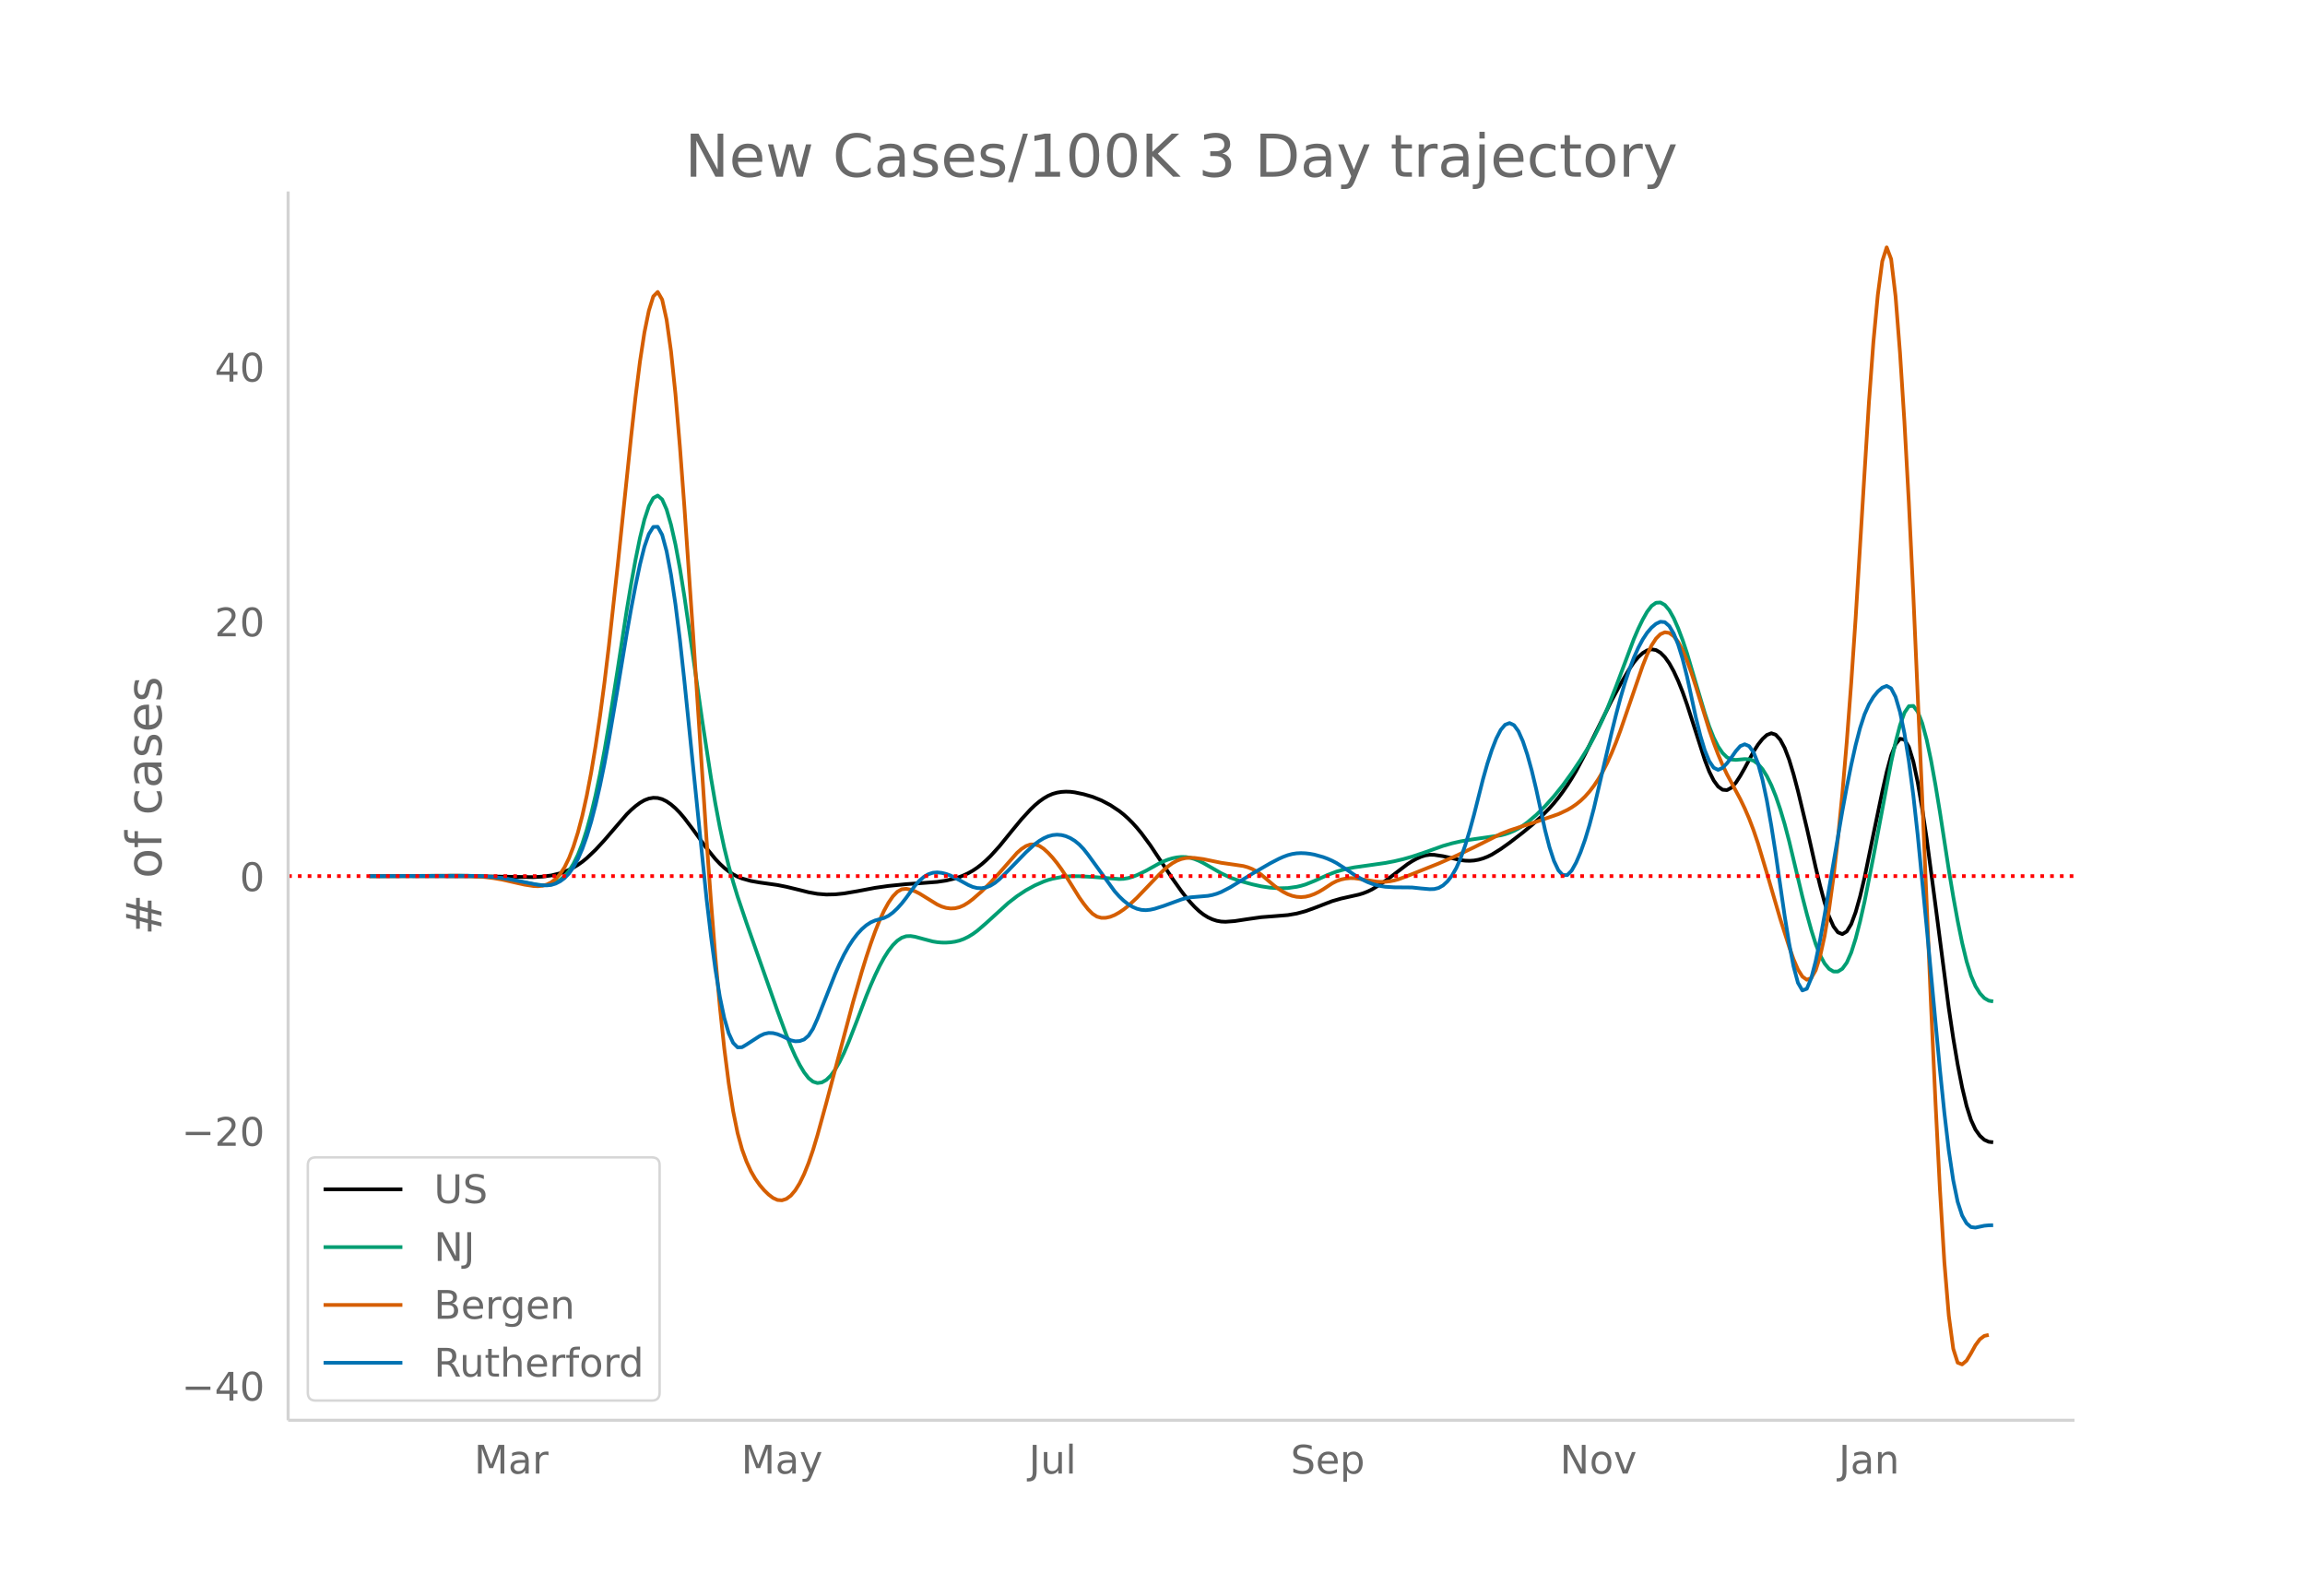 <svg height="864" viewBox="0 0 936 648" width="1248" xmlns="http://www.w3.org/2000/svg" xmlns:xlink="http://www.w3.org/1999/xlink"><defs><style>*{stroke-linecap:butt;stroke-linejoin:round}</style></defs><g id="figure_1"><path d="M0 648h936V0H0z" fill="#fff" id="patch_1"/><g id="axes_1"><path d="M117 576.72h725.4V77.76H117z" fill="none" id="patch_2"/><path clip-path="url(#p3dad4ff7a1)" d="M149.973 355.759l45.044.082 21.622.337 3.603-.207 3.604-.47 3.604-.888 1.801-.619 1.802-.76 1.802-.924 1.802-1.095 1.802-1.273 1.801-1.457 3.604-3.422 3.604-3.914 9.008-10.468 1.802-1.777 1.802-1.564 1.802-1.338 1.802-1.045 1.801-.688 1.802-.313 1.802.079 1.802.489 1.802.892 1.801 1.247 1.802 1.553 1.802 1.848 1.802 2.127 3.603 4.764 5.406 7.456 3.603 4.428 1.802 1.903 1.802 1.67 1.802 1.433 1.801 1.196 1.802.956 1.802.726 3.604 1.01 3.603.628 7.207 1.022 3.604.718 5.405 1.312 3.604.906 3.603.64 3.604.286 3.604-.076 3.603-.372 5.405-.918 7.208-1.362 5.405-.77 7.207-.722 7.207-.502 5.406-.42 3.603-.537 3.604-.862 1.802-.582 1.801-.71 1.802-.849 1.802-1.013 1.802-1.203 1.802-1.396 1.801-1.576 1.802-1.743 3.604-3.97 5.405-6.659 3.604-4.363 3.603-3.917 1.802-1.73 1.802-1.517 1.802-1.289 1.801-1.042 1.802-.775 1.802-.512 1.802-.291 1.802-.11 1.801.063 1.802.227 3.604.76 3.603 1.051 3.604 1.455 3.603 1.898 3.604 2.391 1.802 1.42 1.802 1.61 1.801 1.804 1.802 1.993 1.802 2.173 3.603 4.877 5.406 8.13 3.603 5.43 3.604 5.069 1.802 2.34 1.802 2.15 1.801 1.945 1.802 1.698 1.802 1.41 1.802 1.12 1.802.841 1.801.58 1.802.322 1.802.079 3.603-.267 5.406-.822 5.405-.763 5.406-.418 5.405-.441 3.603-.619 3.604-.964 3.604-1.299 7.207-2.775 3.603-1.04 7.208-1.618 1.801-.546 1.802-.705 1.802-.876 3.603-2.202 3.604-2.58 7.207-5.479 1.802-1.162 1.802-.993 1.802-.812 1.801-.568 1.802-.263 1.802.036 3.604.551 7.207 1.6 1.801.212 1.802.06 1.802-.127 1.802-.322 1.802-.51 1.801-.697 1.802-.88 3.604-2.237 3.603-2.575 5.406-4.165 3.603-2.975 3.604-3.234 3.603-3.651 1.802-2.044 1.802-2.216 1.802-2.411 1.802-2.611 1.801-2.815 1.802-3.038 3.604-6.794 10.81-21.827 3.604-6.666 3.604-6.13 1.801-2.653 1.802-2.156 1.802-1.628 1.802-1.08 1.802-.434 1.801.305 1.802 1.06 1.802 1.805 1.802 2.533 1.802 3.247 1.801 3.907 1.802 4.51 1.802 5.1 7.207 22.486 1.802 4.691 1.802 3.613 1.801 2.457 1.802 1.301 1.802.156 1.802-.98 1.802-2.046 1.801-2.775 1.802-3.163 3.604-6.711 1.801-2.82 1.802-2.27 1.802-1.651 1.802-.685 1.802.628 1.801 2.004 1.802 3.365 1.802 4.708 1.802 5.969 1.802 6.84 3.603 15.052 3.604 16.003 1.802 7.44 1.801 6.756 1.802 5.628 1.802 4.058 1.802 2.4 1.801.718 1.802-1.08 1.802-2.996 1.802-4.866 1.802-6.4 1.801-7.594 3.604-17.604 3.604-17.29 1.801-8.001 1.802-6.695 1.802-4.565 1.802-2.23 1.802.316 1.801 3.073 1.802 5.871 1.802 8.547 1.802 10.608 1.801 12.056 3.604 27.262 5.405 41.768 1.802 12.141 1.802 10.698 1.802 9.216 1.802 7.549 1.801 5.693 1.802 3.891 1.802 2.534 1.802 1.626 1.801.806 1.802.198h0" fill="none" stroke="#000" stroke-linecap="round" stroke-width="1.5" id="line2d_1"/><path clip-path="url(#p3dad4ff7a1)" d="M149.973 355.765l27.027-.109 12.612-.025 5.405.168 5.406.415 3.603.455 3.604.618 9.009 1.785 1.802.247 1.801.124 1.802-.034 1.802-.305 1.802-.69 1.802-1.099 1.801-1.537 1.802-2.124 1.802-2.862 1.802-3.651 1.802-4.55 1.801-5.56 1.802-6.585 1.802-7.59 1.802-8.573 1.802-9.551 1.801-10.48 3.604-22.769 3.603-23.505 1.802-10.812 1.802-9.895 1.802-8.884 1.802-7.394 1.801-5.431 1.802-3.326 1.802-.995 1.802 1.561 1.802 4.088 1.801 6.233 1.802 8 1.802 9.689 1.802 11.258 3.603 24.814 3.604 25.36 3.603 23.552 1.802 10.61 1.802 9.524 1.802 8.392 1.802 7.313 1.801 6.492 1.802 5.93 3.604 10.667 12.612 35.843 3.604 9.745 1.802 4.52 1.801 4.055 1.802 3.553 1.802 3.02 1.802 2.318 1.802 1.45 1.801.565 1.802-.256 1.802-1.01 1.802-1.748 1.802-2.473 1.801-3.12 1.802-3.687 1.802-4.205 3.603-9.26 3.604-9.51 1.802-4.413 1.802-4.082 1.801-3.737 1.802-3.324 1.802-2.84 1.802-2.336 1.802-1.792 1.801-1.21 1.802-.62 1.802-.07 1.802.283 3.603.976 3.604.947 1.802.287 1.801.153 1.802.018 1.802-.118 1.802-.262 1.802-.442 1.801-.66 1.802-.883 1.802-1.099 1.802-1.305 3.603-3.104 9.01-8.213 3.603-2.794 3.603-2.376 3.604-1.965 3.604-1.577 1.801-.633 1.802-.514 3.604-.688 3.603-.317 3.604-.005 5.405.28 10.811.857 1.802-.081 1.802-.295 1.801-.513 1.802-.685 3.604-1.732 5.405-3.004 1.802-.852 1.802-.715 1.801-.543 1.802-.364 1.802-.178 1.802.037 1.802.284 1.801.529 1.802.733 1.802.897 7.207 4.136 3.604 1.727 3.603 1.29 5.406 1.488 3.603.803 3.604.543 3.603.25 3.604-.086 3.603-.502 1.802-.415 1.802-.534 3.604-1.442 5.405-2.436 3.604-1.365 3.603-1 3.604-.713 7.207-1.016 5.405-.771 3.604-.686 3.603-.851 3.604-1.015 5.405-1.807 7.208-2.573 3.603-1.031 3.604-.817 3.603-.623 12.613-1.81 1.802-.47 1.801-.603 1.802-.765 1.802-.952 1.802-1.142 1.801-1.308 3.604-3.042 3.604-3.578 3.603-4.026 3.604-4.48 3.603-4.96 3.604-5.364 3.604-5.826 1.801-3.279 1.802-3.569 1.802-3.858 1.802-4.145 3.603-9.13 7.207-19.212 1.802-4.19 1.802-3.714 1.802-3.182 1.802-2.369 1.801-1.27 1.802-.12 1.802 1.021 1.802 2.15 1.802 3.234 1.801 4.11 1.802 4.78 1.802 5.406 3.603 12.185 3.604 12.082 1.802 5.4 1.802 4.525 1.801 3.583 1.802 2.65 1.802 1.753 1.802.9 1.802.136 3.603-.323 1.802.1 1.802.578 1.801 1.312 1.802 2.097 1.802 2.884 1.802 3.676 1.802 4.473 1.801 5.27 1.802 6.063 1.802 6.848 5.405 22.658 1.802 6.992 1.802 6.51 1.802 5.692 1.802 4.535 1.801 3.323 1.802 2.171 1.802 1.081 1.802.003 1.801-1.124 1.802-2.488 1.802-4.092 1.802-5.685 1.802-6.983 1.801-7.987 3.604-18.267 7.207-38.35 1.802-8.183 1.802-6.901 1.802-5.052 1.801-2.636 1.802-.107 1.802 2.377 1.802 4.634 1.801 6.666 1.802 8.56 1.802 10.003 1.802 10.99 3.603 23.418 1.802 10.863 1.802 9.881 1.802 8.84 1.802 7.495 1.801 5.85 1.802 4.21 1.802 2.909 1.802 1.945 1.801 1.049 1.802.3h0" fill="none" stroke="#009e73" stroke-linecap="round" stroke-width="1.5" id="line2d_2"/><path clip-path="url(#p3dad4ff7a1)" d="M149.973 355.76l23.423-.102 12.612-.058 5.406.137 5.405.393 3.604.45 3.603.625 5.406 1.223 3.603.804 3.604.56 1.802.073 1.801-.184 1.802-.482 1.802-.89 1.802-1.403 1.802-1.979 1.801-2.742 1.802-3.696 1.802-4.687 1.802-5.704 1.802-6.85 1.801-8.123 1.802-9.434 1.802-10.79 1.802-12.191 1.802-13.603 1.801-14.96 3.604-32.864 5.405-51.948 1.802-16.161 1.802-14.41 1.802-11.727 1.801-8.86 1.802-5.807 1.802-1.817 1.802 3.108 1.802 8.156 1.801 12.886 1.802 17.3 1.802 21.394L277.9 205.6l3.603 52.723 5.406 82.623 1.801 25.055 1.802 22.823 1.802 19.973 1.802 16.998 1.802 14.07 1.801 11.365 1.802 8.887 1.802 6.585 1.802 4.937 1.802 3.946 1.801 3.128 1.802 2.516 1.802 2.112 1.802 1.751 1.801 1.36 1.802.822 1.802.137 1.802-.584 1.802-1.337 1.801-2.126 1.802-2.918 1.802-3.711 1.802-4.494 1.802-5.269 1.801-5.99 3.604-13.146 10.81-40.766 3.604-12.54 1.802-5.828 1.802-5.438 1.802-5.015 1.801-4.499 1.802-3.89 1.802-3.264 1.802-2.617 1.802-1.866 1.801-1.013 1.802-.192 1.802.366 1.802.66 1.801.9 7.208 4.453 1.801.828 1.802.547 1.802.243 1.802-.083 1.802-.432 1.801-.785 1.802-1.119 1.802-1.36 3.604-3.14 3.603-3.583 3.604-3.93 7.207-8.181 1.802-1.574 1.801-1.159 1.802-.646 1.802-.036 1.802.595 1.802 1.196 1.801 1.647 1.802 1.948 1.802 2.218 1.802 2.481 1.802 2.736 5.405 8.687 1.802 2.55 1.801 2.284 1.802 1.822 1.802 1.165 1.802.498 1.802-.023 1.801-.398 1.802-.731 1.802-1.004 1.802-1.216 1.802-1.414 3.603-3.352 3.604-3.768 5.405-5.656 1.802-1.75 1.802-1.573 1.801-1.296 1.802-1 1.802-.701 1.802-.405 1.802-.123 1.801.077 3.604.49 7.207 1.49 5.405.771 3.604.54 1.802.504 1.802.72 1.801.972 1.802 1.263 5.406 4.588 1.801 1.31 1.802 1.143 1.802.927 1.802.669 1.801.399 1.802.124 1.802-.155 1.802-.43 1.802-.668 1.801-.87 1.802-1.063 3.604-2.387 1.802-.922 1.801-.64 1.802-.393 1.802-.182 1.802.02 3.603.52 5.406.892 1.801.104 1.802-.049 1.802-.198 1.802-.347 1.802-.494 3.603-1.332 12.613-5.044 7.207-3.167 7.207-3.446 10.81-5.414 3.604-1.416 5.406-1.779 5.405-1.724 9.009-3.118 3.604-1.687 1.801-1.04 1.802-1.234 1.802-1.449 1.802-1.712 1.802-2.025 1.801-2.347 1.802-2.682 1.802-3.075 1.802-3.526 1.801-3.986 1.802-4.425 1.802-4.844 9.009-26.197 1.802-4.554 1.802-3.707 1.801-2.781 1.802-1.802 1.802-.769 1.802.276 1.802 1.316 1.801 2.336 1.802 3.334 1.802 4.286 1.802 5.022 1.801 5.54 5.406 17.521 1.802 5.187 1.801 4.754 1.802 4.292 1.802 3.802 5.405 10.086 1.802 3.755 1.802 4.184 1.802 4.75 1.801 5.34 3.604 12.067 5.405 18.515 3.604 11.286 1.802 5.099 1.802 4.216 1.801 2.849 1.802 1.294 1.802-.708 1.802-3.157 1.802-5.69 1.801-8.196 1.802-10.673 1.802-13.145 1.802-15.644 1.801-18.288 1.802-21.075 1.802-23.84 1.802-26.366 3.603-58.919 1.802-28.834 1.802-24.34 1.802-19.234 1.802-13.646 1.801-5.649 1.802 4.756 1.802 15.127 1.802 22.924 1.802 28.143 1.801 32.847 1.802 37.273 3.604 82.253 3.603 84.875 1.802 39.047 1.802 35.337 1.802 29.55 1.801 21.686 1.802 13.406 1.802 5.677 1.802.699 1.802-1.529 1.801-2.976 1.802-3.277 1.802-2.432 1.802-1.357 1.801-.41h0" fill="none" stroke="#d55e00" stroke-linecap="round" stroke-width="1.5" id="line2d_3"/><path clip-path="url(#p3dad4ff7a1)" d="M149.973 355.766l27.027-.105 12.612-.043 5.405.145 5.406.382 3.603.431 3.604.598 10.81 2.125 1.802.185 1.802.05 1.802-.194 1.802-.545 1.802-.917 1.801-1.318 1.802-1.865 1.802-2.56 1.802-3.298 1.802-4.128 1.801-5.044 1.802-5.98 1.802-6.92 1.802-7.866 1.802-8.814 1.801-9.712 3.604-21.105 3.603-21.816 1.802-10.18 1.802-9.46 1.802-8.62 1.802-7.182 1.801-5.148 1.802-2.885 1.802-.074 1.802 3.283 1.802 6.657 1.801 9.568 1.802 12.017 1.802 14.373 1.802 16.547 9.009 88.531 1.801 15.315 1.802 13.475 1.802 11.1 1.802 8.62 1.802 6.176 1.801 3.91 1.802 1.822 1.802-.056 1.802-1.066 5.405-3.494 1.802-.848 1.802-.395 1.801.076 1.802.452 1.802.73 3.604 1.746 1.801.393 1.802-.094 1.802-.649 1.802-1.554 1.802-2.81 1.801-4.018 7.208-18.259 1.801-4.137 1.802-3.693 1.802-3.223 1.802-2.78 1.801-2.363 1.802-1.955 1.802-1.56 1.802-1.176 1.802-.796 3.603-.998 1.802-.887 1.802-1.317 1.802-1.688 1.801-1.999 1.802-2.298 3.604-4.97 1.801-2.017 1.802-1.532 1.802-1.058 1.802-.596 1.802-.154 1.801.189 1.802.434 1.802.66 3.604 1.847 3.603 1.98 1.802.791 1.802.448 1.802.072 1.801-.314 1.802-.712 1.802-1.111 1.802-1.483 3.603-3.542 7.207-7.42 3.604-3.286 1.802-1.334 1.802-1.08 1.801-.796 1.802-.486 1.802-.17 1.802.147 1.802.462 1.801.778 1.802 1.103 1.802 1.473 1.802 1.89 1.801 2.281 10.811 14.878 1.802 2.01 1.802 1.735 1.802 1.425 1.801 1.106 1.802.784 1.802.457 1.802.13 1.801-.18 1.802-.396 3.604-1.137 7.207-2.624 1.802-.528 1.802-.341 7.207-.613 1.802-.345 1.801-.518 1.802-.699 3.604-1.864 3.603-2.195 5.406-3.358 7.207-4.188 3.603-1.873 1.802-.808 1.802-.668 1.802-.478 1.801-.278 1.802-.086 1.802.078 1.802.208 1.802.333 3.603 1.008 1.802.67 1.802.797 1.802.944 3.603 2.313 3.604 2.456 3.603 2.114 1.802.848 1.802.693 1.802.539 1.801.398 1.802.272 3.604.22 7.207.061 3.604.386 3.603.313 1.802-.06 1.802-.437 1.802-1.022 1.801-1.65 1.802-2.31 1.802-3.125 1.802-4.1 1.801-5.079 1.802-5.92 1.802-6.626 3.604-14.274 1.801-6.38 1.802-5.536 1.802-4.644 1.802-3.506 1.802-2.12 1.801-.67 1.802.862 1.802 2.476 1.802 4.058 1.801 5.4 1.802 6.5 1.802 7.552 3.604 16.607 1.801 6.985 1.802 5.514 1.802 3.833 1.802 1.942 1.802.01 1.801-1.835 1.802-3.235 1.802-4.19 1.802-5.056 1.802-5.928 1.801-6.802 3.604-15.495 3.603-15.323 1.802-7.281 1.802-6.806 1.802-6.126 1.802-5.41 1.801-4.718 1.802-4.053 1.802-3.393 1.802-2.738 1.802-2.115 1.801-1.52 1.802-.857 1.802.175 1.802 1.576 1.802 3.042 1.801 4.46 1.802 5.828 1.802 7.19 3.603 16.686 1.802 7.285 1.802 5.948 1.802 4.409 1.802 2.665 1.801.88 1.802-.786 1.802-1.867 1.802-2.36 1.802-2.587 1.801-2.046 1.802-.746 1.802.76 1.802 2.511 1.801 4.514 1.802 6.564 1.802 8.55 1.802 10.205 1.802 11.532 3.603 24.98 1.802 11.118 1.802 9.39 1.802 6.724 1.801 3.115 1.802-.683 1.802-4.29 1.802-6.946 1.802-8.65 1.801-10.025 7.207-42.126 1.802-9.77 1.802-8.994 1.802-8.109 1.802-6.95 1.801-5.514 1.802-4.091 1.802-3.002 1.802-2.244 1.802-1.553 1.801-.698 1.802.971 1.802 3.458 1.802 6.1 1.802 8.707 1.801 11.278 1.802 13.843 1.802 16.266 3.603 37.011 5.406 58.154 1.802 17.503 1.801 15.292 1.802 12.123 1.802 8.762 1.802 5.56 1.802 3.155 1.801 1.545 1.802.229 3.604-.764 1.801-.176 1.802-.042h0" fill="none" stroke="#0072b2" stroke-linecap="round" stroke-width="1.5" id="line2d_4"/><path clip-path="url(#p3dad4ff7a1)" d="M117 355.762h725.4" fill="none" stroke="red" stroke-dasharray="1.5,2.475" stroke-width="1.5" id="line2d_5"/><path d="M117 576.72V77.76" fill="none" stroke="#d3d3d3" stroke-linecap="square" stroke-width="1.25" id="patch_3"/><path d="M117 576.72h725.4" fill="none" stroke="#d3d3d3" stroke-linecap="square" stroke-width="1.25" id="patch_4"/><g id="matplotlib.axis_1"><g id="xtick_1"><g transform="matrix(.16 0 0 -.16 192.536 598.378)" fill="#696969" id="text_1"><defs><path d="M9.813 72.906h14.703l18.593-49.61 18.703 49.61h14.704V0H66.89v64.016l-18.797-50h-9.907l-18.796 50V0H9.813z" id="DejaVuSans-77"/><path d="M34.281 27.484q-10.89 0-15.093-2.484-4.204-2.484-4.204-8.5 0-4.781 3.157-7.594 3.156-2.797 8.562-2.797 7.485 0 12 5.297 4.516 5.297 4.516 14.078v2zm17.922 3.72V0H43.22v8.297Q40.14 3.328 35.547.953q-4.594-2.375-11.234-2.375-8.391 0-13.36 4.719Q6 8.016 6 15.922q0 9.219 6.172 13.906 6.187 4.688 18.437 4.688h12.61v.89q0 6.203-4.078 9.594-4.078 3.39-11.453 3.39-4.688 0-9.141-1.124-4.438-1.125-8.531-3.375v8.312q4.921 1.906 9.562 2.844 4.64.953 9.031.953 11.875 0 17.735-6.156 5.86-6.14 5.86-18.64z" id="DejaVuSans-97"/><path d="M41.11 46.297q-1.516.875-3.297 1.281Q36.03 48 33.89 48q-7.625 0-11.703-4.953-4.079-4.953-4.079-14.234V0H9.08v54.688h9.03v-8.5q2.844 4.984 7.375 7.39Q30.031 56 36.531 56q.922 0 2.047-.125 1.125-.11 2.484-.36z" id="DejaVuSans-114"/></defs><use xlink:href="#DejaVuSans-77"/><use x="86.279" xlink:href="#DejaVuSans-97"/><use x="147.559" xlink:href="#DejaVuSans-114"/></g></g><g id="xtick_2"><g transform="matrix(.16 0 0 -.16 300.999 598.378)" fill="#696969" id="text_2"><defs><path d="M32.172-5.078q-3.797-9.766-7.422-12.735-3.61-2.984-9.656-2.984H7.906v7.516h5.282q3.703 0 5.75 1.765Q21-9.766 23.483-3.219l1.61 4.094-22.11 53.813H12.5l17.094-42.766 17.093 42.766h9.516z" id="DejaVuSans-121"/></defs><use xlink:href="#DejaVuSans-77"/><use x="86.279" xlink:href="#DejaVuSans-97"/><use x="147.559" xlink:href="#DejaVuSans-121"/></g></g><g id="xtick_3"><g transform="matrix(.16 0 0 -.16 417.796 598.378)" fill="#696969" id="text_3"><defs><path d="M9.813 72.906h9.859V5.078q0-13.187-5-19.14-5-5.954-16.094-5.954h-3.75v8.297h3.078q6.531 0 9.219 3.672Q9.813-4.39 9.813 5.078z" id="DejaVuSans-74"/><path d="M8.5 21.578v33.11h8.984V21.922q0-7.766 3.016-11.656 3.031-3.875 9.094-3.875 7.265 0 11.484 4.64 4.234 4.64 4.234 12.656v31h8.985V0h-8.984v8.406Q42.047 3.422 37.718 1q-4.313-2.422-10.032-2.422-9.421 0-14.312 5.86Q8.5 10.296 8.5 21.578zM31.11 56z" id="DejaVuSans-117"/><path d="M9.422 75.984h8.984V0H9.422z" id="DejaVuSans-108"/></defs><use xlink:href="#DejaVuSans-74"/><use x="29.492" xlink:href="#DejaVuSans-117"/><use x="92.871" xlink:href="#DejaVuSans-108"/></g></g><g id="xtick_4"><g transform="matrix(.16 0 0 -.16 524.079 598.378)" fill="#696969" id="text_4"><defs><path d="M53.516 70.516V60.89q-5.61 2.687-10.594 4-4.984 1.328-9.625 1.328-8.047 0-12.422-3.125t-4.375-8.89q0-4.845 2.906-7.313 2.907-2.453 11.016-3.97l5.953-1.218q11.031-2.11 16.281-7.406 5.25-5.297 5.25-14.172 0-10.61-7.11-16.078-7.093-5.469-20.812-5.469-5.172 0-11.015 1.172Q13.14.922 6.89 3.219v10.156q6-3.36 11.765-5.078 5.766-1.703 11.328-1.703 8.438 0 13.032 3.312 4.593 3.328 4.593 9.485 0 5.359-3.297 8.39-3.296 3.032-10.812 4.547L27.484 33.5q-11.03 2.188-15.968 6.875-4.922 4.688-4.922 13.047 0 9.672 6.812 15.234 6.813 5.563 18.766 5.563 5.14 0 10.453-.938 5.328-.922 10.89-2.765z" id="DejaVuSans-83"/><path d="M56.203 29.594v-4.39H14.891q.593-9.282 5.593-14.142 5-4.859 13.938-4.859 5.172 0 10.031 1.266 4.86 1.265 9.656 3.812v-8.5Q49.266.734 44.187-.344 39.11-1.422 33.892-1.422q-13.094 0-20.735 7.61-7.64 7.625-7.64 20.625 0 13.421 7.25 21.296Q20.016 56 32.328 56q11.031 0 17.453-7.11 6.422-7.093 6.422-19.296zm-8.984 2.64q-.094 7.36-4.125 11.75-4.032 4.407-10.672 4.407-7.516 0-12.031-4.25-4.516-4.25-5.203-11.97z" id="DejaVuSans-101"/><path d="M18.11 8.203v-29H9.077v75.484h9.031v-8.296q2.844 4.875 7.157 7.234Q29.594 56 35.594 56q9.968 0 16.187-7.906 6.235-7.907 6.235-20.797T51.78 6.484q-6.218-7.906-16.187-7.906-6 0-10.328 2.375-4.313 2.375-7.157 7.25zm30.578 19.094q0 9.906-4.079 15.547-4.078 5.64-11.203 5.64-7.14 0-11.218-5.64-4.079-5.64-4.079-15.547 0-9.906 4.078-15.547 4.079-5.64 11.22-5.64 7.124 0 11.202 5.64t4.078 15.547z" id="DejaVuSans-112"/></defs><use xlink:href="#DejaVuSans-83"/><use x="63.477" xlink:href="#DejaVuSans-101"/><use x="125" xlink:href="#DejaVuSans-112"/></g></g><g id="xtick_5"><g transform="matrix(.16 0 0 -.16 633.453 598.378)" fill="#696969" id="text_5"><defs><path d="M9.813 72.906h13.28l32.329-60.984v60.984h9.562V0h-13.28L19.39 60.984V0H9.813z" id="DejaVuSans-78"/><path d="M30.61 48.39q-7.22 0-11.422-5.64-4.204-5.64-4.204-15.453 0-9.813 4.172-15.453 4.188-5.64 11.453-5.64 7.188 0 11.375 5.655 4.203 5.672 4.203 15.438 0 9.719-4.203 15.406-4.187 5.688-11.375 5.688zm0 7.61q11.718 0 18.406-7.625 6.703-7.61 6.703-21.078 0-13.422-6.703-21.078-6.688-7.64-18.407-7.64-11.765 0-18.437 7.64-6.656 7.656-6.656 21.078 0 13.469 6.656 21.078Q18.844 56 30.609 56z" id="DejaVuSans-111"/><path d="M2.984 54.688H12.5L29.594 8.797l17.093 45.89h9.516L35.687 0H23.485z" id="DejaVuSans-118"/></defs><use xlink:href="#DejaVuSans-78"/><use x="74.805" xlink:href="#DejaVuSans-111"/><use x="135.986" xlink:href="#DejaVuSans-118"/></g></g><g id="xtick_6"><g transform="matrix(.16 0 0 -.16 746.645 598.378)" fill="#696969" id="text_6"><defs><path d="M54.89 33.016V0h-8.984v32.719q0 7.765-3.031 11.61-3.031 3.858-9.078 3.858-7.281 0-11.484-4.64-4.204-4.625-4.204-12.64V0H9.08v54.688h9.03v-8.5q3.235 4.937 7.594 7.374Q30.078 56 35.797 56q9.422 0 14.25-5.828 4.844-5.828 4.844-17.156z" id="DejaVuSans-110"/></defs><use xlink:href="#DejaVuSans-74"/><use x="29.492" xlink:href="#DejaVuSans-97"/><use x="90.771" xlink:href="#DejaVuSans-110"/></g></g></g><g id="matplotlib.axis_2"><g id="ytick_1"><g transform="matrix(.16 0 0 -.16 73.733 568.738)" fill="#696969" id="text_7"><defs><path d="M10.594 35.5h62.593v-8.297H10.594z" id="DejaVuSans-8722"/><path d="M37.797 64.313L12.89 25.39h24.906zm-2.594 8.593H47.61V25.391h10.407v-8.203H47.609V0h-9.812v17.188H4.89v9.515z" id="DejaVuSans-52"/><path d="M31.781 66.406q-7.61 0-11.453-7.5Q16.5 51.422 16.5 36.375q0-14.984 3.828-22.484 3.844-7.5 11.453-7.5 7.672 0 11.5 7.5 3.844 7.5 3.844 22.484 0 15.047-3.844 22.531-3.828 7.5-11.5 7.5zm0 7.813q12.266 0 18.735-9.703 6.468-9.688 6.468-28.141 0-18.406-6.468-28.11-6.47-9.687-18.735-9.687-12.25 0-18.718 9.688-6.47 9.703-6.47 28.109 0 18.453 6.47 28.14Q19.53 74.22 31.78 74.22z" id="DejaVuSans-48"/></defs><use xlink:href="#DejaVuSans-8722"/><use x="83.789" xlink:href="#DejaVuSans-52"/><use x="147.412" xlink:href="#DejaVuSans-48"/></g></g><g id="ytick_2"><g transform="matrix(.16 0 0 -.16 73.733 465.29)" fill="#696969" id="text_8"><defs><path d="M19.188 8.297h34.421V0H7.33v8.297q5.609 5.812 15.296 15.594 9.703 9.797 12.188 12.64 4.734 5.313 6.609 9 1.89 3.688 1.89 7.25 0 5.813-4.078 9.469-4.078 3.672-10.625 3.672-4.64 0-9.797-1.61-5.14-1.609-11-4.89v9.969Q13.767 71.78 18.938 73q5.188 1.219 9.485 1.219 11.328 0 18.062-5.672 6.735-5.656 6.735-15.125 0-4.5-1.688-8.531-1.672-4.016-6.125-9.485-1.218-1.422-7.765-8.187-6.532-6.766-18.453-18.922z" id="DejaVuSans-50"/></defs><use xlink:href="#DejaVuSans-8722"/><use x="83.789" xlink:href="#DejaVuSans-50"/><use x="147.412" xlink:href="#DejaVuSans-48"/></g></g><g id="ytick_3"><use xlink:href="#DejaVuSans-48" transform="matrix(.16 0 0 -.16 97.32 361.84)" fill="#696969" id="text_9"/></g><g id="ytick_4"><g transform="matrix(.16 0 0 -.16 87.14 258.392)" fill="#696969" id="text_10"><use xlink:href="#DejaVuSans-50"/><use x="63.623" xlink:href="#DejaVuSans-48"/></g></g><g id="ytick_5"><g transform="matrix(.16 0 0 -.16 87.14 154.943)" fill="#696969" id="text_11"><use xlink:href="#DejaVuSans-52"/><use x="63.623" xlink:href="#DejaVuSans-48"/></g></g><g transform="matrix(0 -.2 -.2 0 65.573 379.813)" fill="#696969" id="text_12"><defs><path d="M51.125 44H36.922l-4.11-16.313h14.313zm-7.328 27.781l-5.078-20.265h14.265L58.11 71.78h7.813L60.89 51.516h15.234V44h-17.14l-4-16.313h15.53V20.22H53.079L48 0h-7.813l5.032 20.219H30.906L25.875 0h-7.86l5.079 20.219H7.719v7.468h17.187L29 44H13.281v7.516h17.625l4.985 20.265z" id="DejaVuSans-35"/><path d="M37.11 75.984V68.5h-8.594q-4.828 0-6.72-1.953-1.874-1.953-1.874-7.031v-4.828h14.797v-6.985H19.922V0H10.89v47.703H2.297v6.984h8.594V58.5q0 9.125 4.25 13.297 4.25 4.187 13.468 4.187z" id="DejaVuSans-102"/><path d="M48.781 52.594v-8.407q-3.812 2.11-7.64 3.157-3.828 1.047-7.735 1.047-8.75 0-13.593-5.547-4.829-5.532-4.829-15.547 0-10.016 4.829-15.563 4.843-5.53 13.593-5.53 3.907 0 7.735 1.046 3.828 1.047 7.64 3.156V2.094Q45.016.344 40.984-.531q-4.015-.89-8.562-.89-12.36 0-19.64 7.765-7.266 7.765-7.266 20.953 0 13.375 7.343 21.031Q20.22 56 33.016 56q4.14 0 8.093-.86 3.953-.843 7.672-2.546z" id="DejaVuSans-99"/><path d="M44.281 53.078v-8.5q-3.797 1.953-7.906 2.922-4.094.984-8.5.984-6.688 0-10.031-2.047-3.344-2.046-3.344-6.156 0-3.125 2.39-4.906 2.391-1.781 9.626-3.39l3.078-.688q9.562-2.047 13.593-5.781 4.032-3.735 4.032-10.422 0-7.625-6.032-12.078-6.03-4.438-16.578-4.438-4.39 0-9.156.86Q10.688.296 5.422 2v9.281q4.984-2.594 9.812-3.89 4.829-1.282 9.579-1.282 6.343 0 9.75 2.172 3.421 2.172 3.421 6.125 0 3.656-2.468 5.61-2.453 1.953-10.813 3.765l-3.125.735q-8.344 1.75-12.062 5.39-3.704 3.64-3.704 9.985 0 7.718 5.47 11.906Q16.75 56 26.811 56q4.97 0 9.36-.734 4.406-.72 8.11-2.188z" id="DejaVuSans-115"/></defs><use xlink:href="#DejaVuSans-35"/><use x="83.789" xlink:href="#DejaVuSans-32"/><use x="115.576" xlink:href="#DejaVuSans-111"/><use x="176.758" xlink:href="#DejaVuSans-102"/><use x="211.963" xlink:href="#DejaVuSans-32"/><use x="243.75" xlink:href="#DejaVuSans-99"/><use x="298.73" xlink:href="#DejaVuSans-97"/><use x="360.01" xlink:href="#DejaVuSans-115"/><use x="412.109" xlink:href="#DejaVuSans-101"/><use x="473.633" xlink:href="#DejaVuSans-115"/></g></g><g transform="matrix(.24 0 0 -.24 278.113 71.76)" fill="#696969" id="text_13"><defs><path d="M4.203 54.688h8.985l11.234-42.672 11.172 42.672h10.593l11.235-42.672 11.187 42.672h8.985L63.28 0H52.688L40.922 44.828 29.109 0H18.5z" id="DejaVuSans-119"/><path d="M64.406 67.281v-10.39q-4.984 4.64-10.625 6.922-5.64 2.296-11.984 2.296-12.5 0-19.14-7.64-6.641-7.64-6.641-22.094 0-14.406 6.64-22.047 6.64-7.64 19.14-7.64 6.345 0 11.985 2.296 5.64 2.297 10.625 6.938V5.609Q59.234 2.094 53.437.33q-5.78-1.75-12.218-1.75-16.563 0-26.094 10.124-9.516 10.14-9.516 27.672 0 17.578 9.516 27.703 9.531 10.14 26.094 10.14 6.531 0 12.312-1.734 5.797-1.734 10.875-5.203z" id="DejaVuSans-67"/><path d="M25.39 72.906h8.297L8.297-9.28H0z" id="DejaVuSans-47"/><path d="M12.406 8.297h16.11v55.625l-17.532-3.516v8.985l17.438 3.515h9.86V8.296H54.39V0H12.406z" id="DejaVuSans-49"/><path d="M9.813 72.906h9.859V42.094L52.39 72.906h12.703L28.906 38.922 67.672 0H54.688L19.672 35.11V0h-9.86z" id="DejaVuSans-75"/><path d="M40.578 39.313Q47.656 37.797 51.625 33q3.984-4.781 3.984-11.813 0-10.78-7.422-16.703-7.421-5.906-21.093-5.906-4.578 0-9.438.906-4.86.907-10.031 2.72v9.515q4.094-2.39 8.969-3.61 4.89-1.218 10.218-1.218 9.266 0 14.125 3.656 4.86 3.656 4.86 10.64 0 6.454-4.516 10.079-4.515 3.64-12.562 3.64h-8.5v8.11h8.89q7.266 0 11.125 2.906 3.86 2.906 3.86 8.375 0 5.61-3.985 8.61-3.968 3.015-11.39 3.015-4.063 0-8.703-.89-4.641-.876-10.203-2.72v8.782q5.624 1.562 10.53 2.344 4.907.78 9.25.78 11.235 0 17.766-5.109 6.547-5.093 6.547-13.78 0-6.063-3.468-10.235-3.47-4.172-9.86-5.782z" id="DejaVuSans-51"/><path d="M19.672 64.797V8.109h11.922q15.093 0 22.093 6.829 7 6.843 7 21.593 0 14.64-7 21.453-7 6.813-22.093 6.813zm-9.86 8.11h20.266q21.188 0 31.094-8.813 9.922-8.813 9.922-27.563 0-18.86-9.969-27.703Q51.172 0 30.078 0H9.813z" id="DejaVuSans-68"/><path d="M18.313 70.219V54.688h18.5v-6.985h-18.5V18.016q0-6.688 1.828-8.594 1.828-1.906 7.453-1.906h9.218V0h-9.218q-10.407 0-14.36 3.875-3.953 3.89-3.953 14.14v29.688H2.687v6.984h6.594V70.22z" id="DejaVuSans-116"/><path d="M9.422 54.688h8.984V-.984q0-10.438-3.984-15.125-3.969-4.688-12.813-4.688h-3.421v7.61H.594q5.125 0 6.968 2.374 1.86 2.36 1.86 9.829zm0 21.296h8.984v-11.39H9.422z" id="DejaVuSans-106"/></defs><use xlink:href="#DejaVuSans-78"/><use x="74.805" xlink:href="#DejaVuSans-101"/><use x="136.328" xlink:href="#DejaVuSans-119"/><use x="218.115" xlink:href="#DejaVuSans-32"/><use x="249.902" xlink:href="#DejaVuSans-67"/><use x="319.727" xlink:href="#DejaVuSans-97"/><use x="381.006" xlink:href="#DejaVuSans-115"/><use x="433.105" xlink:href="#DejaVuSans-101"/><use x="494.629" xlink:href="#DejaVuSans-115"/><use x="546.729" xlink:href="#DejaVuSans-47"/><use x="580.42" xlink:href="#DejaVuSans-49"/><use x="644.043" xlink:href="#DejaVuSans-48"/><use x="707.666" xlink:href="#DejaVuSans-48"/><use x="771.289" xlink:href="#DejaVuSans-75"/><use x="836.865" xlink:href="#DejaVuSans-32"/><use x="868.652" xlink:href="#DejaVuSans-51"/><use x="932.275" xlink:href="#DejaVuSans-32"/><use x="964.063" xlink:href="#DejaVuSans-68"/><use x="1041.064" xlink:href="#DejaVuSans-97"/><use x="1102.344" xlink:href="#DejaVuSans-121"/><use x="1161.523" xlink:href="#DejaVuSans-32"/><use x="1193.311" xlink:href="#DejaVuSans-116"/><use x="1232.52" xlink:href="#DejaVuSans-114"/><use x="1273.633" xlink:href="#DejaVuSans-97"/><use x="1334.912" xlink:href="#DejaVuSans-106"/><use x="1362.695" xlink:href="#DejaVuSans-101"/><use x="1424.219" xlink:href="#DejaVuSans-99"/><use x="1479.199" xlink:href="#DejaVuSans-116"/><use x="1518.408" xlink:href="#DejaVuSans-111"/><use x="1579.59" xlink:href="#DejaVuSans-114"/><use x="1620.703" xlink:href="#DejaVuSans-121"/></g><g id="legend_1"><path d="M128.2 568.72h136.45q3.2 0 3.2-3.2v-92.34q0-3.2-3.2-3.2H128.2q-3.2 0-3.2 3.2v92.34q0 3.2 3.2 3.2z" fill="none" opacity=".8" stroke="#ccc" id="patch_5"/><path d="M131.4 482.938h32" fill="none" stroke="#000" stroke-linecap="round" stroke-width="1.5" id="line2d_6"/><g transform="matrix(.16 0 0 -.16 176.2 488.538)" fill="#696969" id="text_14"><defs><path d="M8.688 72.906h9.921V28.61q0-11.718 4.235-16.875 4.25-5.14 13.781-5.14 9.469 0 13.719 5.14 4.25 5.157 4.25 16.875v44.297H64.5V27.391q0-14.25-7.063-21.532-7.046-7.28-20.812-7.28-13.828 0-20.89 7.28-7.047 7.282-7.047 21.532z" id="DejaVuSans-85"/></defs><use xlink:href="#DejaVuSans-85"/><use x="73.193" xlink:href="#DejaVuSans-83"/></g><path d="M131.4 506.423h32" fill="none" stroke="#009e73" stroke-linecap="round" stroke-width="1.5" id="line2d_8"/><g transform="matrix(.16 0 0 -.16 176.2 512.023)" fill="#696969" id="text_15"><use xlink:href="#DejaVuSans-78"/><use x="74.805" xlink:href="#DejaVuSans-74"/></g><path d="M131.4 529.908h32" fill="none" stroke="#d55e00" stroke-linecap="round" stroke-width="1.5" id="line2d_10"/><g transform="matrix(.16 0 0 -.16 176.2 535.508)" fill="#696969" id="text_16"><defs><path d="M19.672 34.813V8.108H35.5q7.953 0 11.781 3.297 3.844 3.297 3.844 10.078 0 6.844-3.844 10.078-3.828 3.25-11.781 3.25zm0 29.984V42.828h14.61q7.218 0 10.75 2.703 3.546 2.719 3.546 8.282 0 5.515-3.547 8.25-3.531 2.734-10.75 2.734zm-9.86 8.11h25.204q11.28 0 17.375-4.688Q58.5 63.53 58.5 54.89q0-6.703-3.125-10.657-3.125-3.953-9.188-4.922 7.282-1.562 11.313-6.53 4.031-4.954 4.031-12.376 0-9.765-6.64-15.093Q48.25 0 35.984 0H9.812z" id="DejaVuSans-66"/><path d="M45.406 27.984q0 9.766-4.031 15.125-4.016 5.375-11.297 5.375-7.219 0-11.25-5.375-4.031-5.359-4.031-15.125 0-9.718 4.031-15.093t11.25-5.375q7.281 0 11.297 5.375 4.031 5.375 4.031 15.093zm8.985-21.203q0-13.953-6.203-20.765Q42-20.797 29.203-20.797q-4.734 0-8.937.703-4.203.703-8.157 2.172v8.735q3.954-2.141 7.813-3.157 3.86-1.031 7.86-1.031 8.843 0 13.234 4.61 4.39 4.609 4.39 13.937v4.453q-2.781-4.844-7.125-7.234Q33.938 0 27.875 0 17.828 0 11.672 7.656q-6.156 7.672-6.156 20.328 0 12.688 6.156 20.344Q17.828 56 27.875 56q6.063 0 10.406-2.39 4.344-2.391 7.125-7.22v8.297h8.985z" id="DejaVuSans-103"/></defs><use xlink:href="#DejaVuSans-66"/><use x="68.604" xlink:href="#DejaVuSans-101"/><use x="130.127" xlink:href="#DejaVuSans-114"/><use x="169.49" xlink:href="#DejaVuSans-103"/><use x="232.967" xlink:href="#DejaVuSans-101"/><use x="294.49" xlink:href="#DejaVuSans-110"/></g><path d="M131.4 553.393h32" fill="none" stroke="#0072b2" stroke-linecap="round" stroke-width="1.5" id="line2d_12"/><g transform="matrix(.16 0 0 -.16 176.2 558.992)" fill="#696969" id="text_17"><defs><path d="M44.39 34.188q3.172-1.079 6.172-4.594 3-3.516 6.032-9.672L66.609 0H56l-9.313 18.703q-3.624 7.328-7.015 9.719-3.39 2.39-9.25 2.39h-10.75V0h-9.86v72.906h22.266q12.5 0 18.656-5.234 6.157-5.219 6.157-15.766 0-6.89-3.203-11.437-3.204-4.532-9.297-6.282zM19.673 64.797V38.922h12.406q7.125 0 10.766 3.297 3.64 3.297 3.64 9.687 0 6.39-3.64 9.64-3.64 3.25-10.766 3.25z" id="DejaVuSans-82"/><path d="M54.89 33.016V0h-8.984v32.719q0 7.765-3.031 11.61-3.031 3.858-9.078 3.858-7.281 0-11.484-4.64-4.204-4.625-4.204-12.64V0H9.08v75.984h9.03V46.188q3.235 4.937 7.594 7.374Q30.078 56 35.797 56q9.422 0 14.25-5.828 4.844-5.828 4.844-17.156z" id="DejaVuSans-104"/><path d="M45.406 46.39v29.594h8.985V0h-8.985v8.203Q42.578 3.328 38.25.953q-4.313-2.375-10.375-2.375-9.906 0-16.14 7.906-6.22 7.922-6.22 20.813 0 12.89 6.22 20.797Q17.968 56 27.874 56q6.063 0 10.375-2.375 4.328-2.36 7.156-7.234zm-30.61-19.093q0-9.906 4.079-15.547 4.078-5.64 11.203-5.64 7.125 0 11.219 5.64 4.11 5.64 4.11 15.547 0 9.906-4.11 15.547-4.094 5.64-11.219 5.64-7.125 0-11.203-5.64-4.078-5.64-4.078-15.547z" id="DejaVuSans-100"/></defs><use xlink:href="#DejaVuSans-82"/><use x="64.982" xlink:href="#DejaVuSans-117"/><use x="128.361" xlink:href="#DejaVuSans-116"/><use x="167.57" xlink:href="#DejaVuSans-104"/><use x="230.949" xlink:href="#DejaVuSans-101"/><use x="292.473" xlink:href="#DejaVuSans-114"/><use x="333.586" xlink:href="#DejaVuSans-102"/><use x="368.791" xlink:href="#DejaVuSans-111"/><use x="429.973" xlink:href="#DejaVuSans-114"/><use x="469.336" xlink:href="#DejaVuSans-100"/></g></g></g></g><defs><clipPath id="p3dad4ff7a1"><path d="M117 77.76h725.4v498.96H117z"/></clipPath></defs></svg>